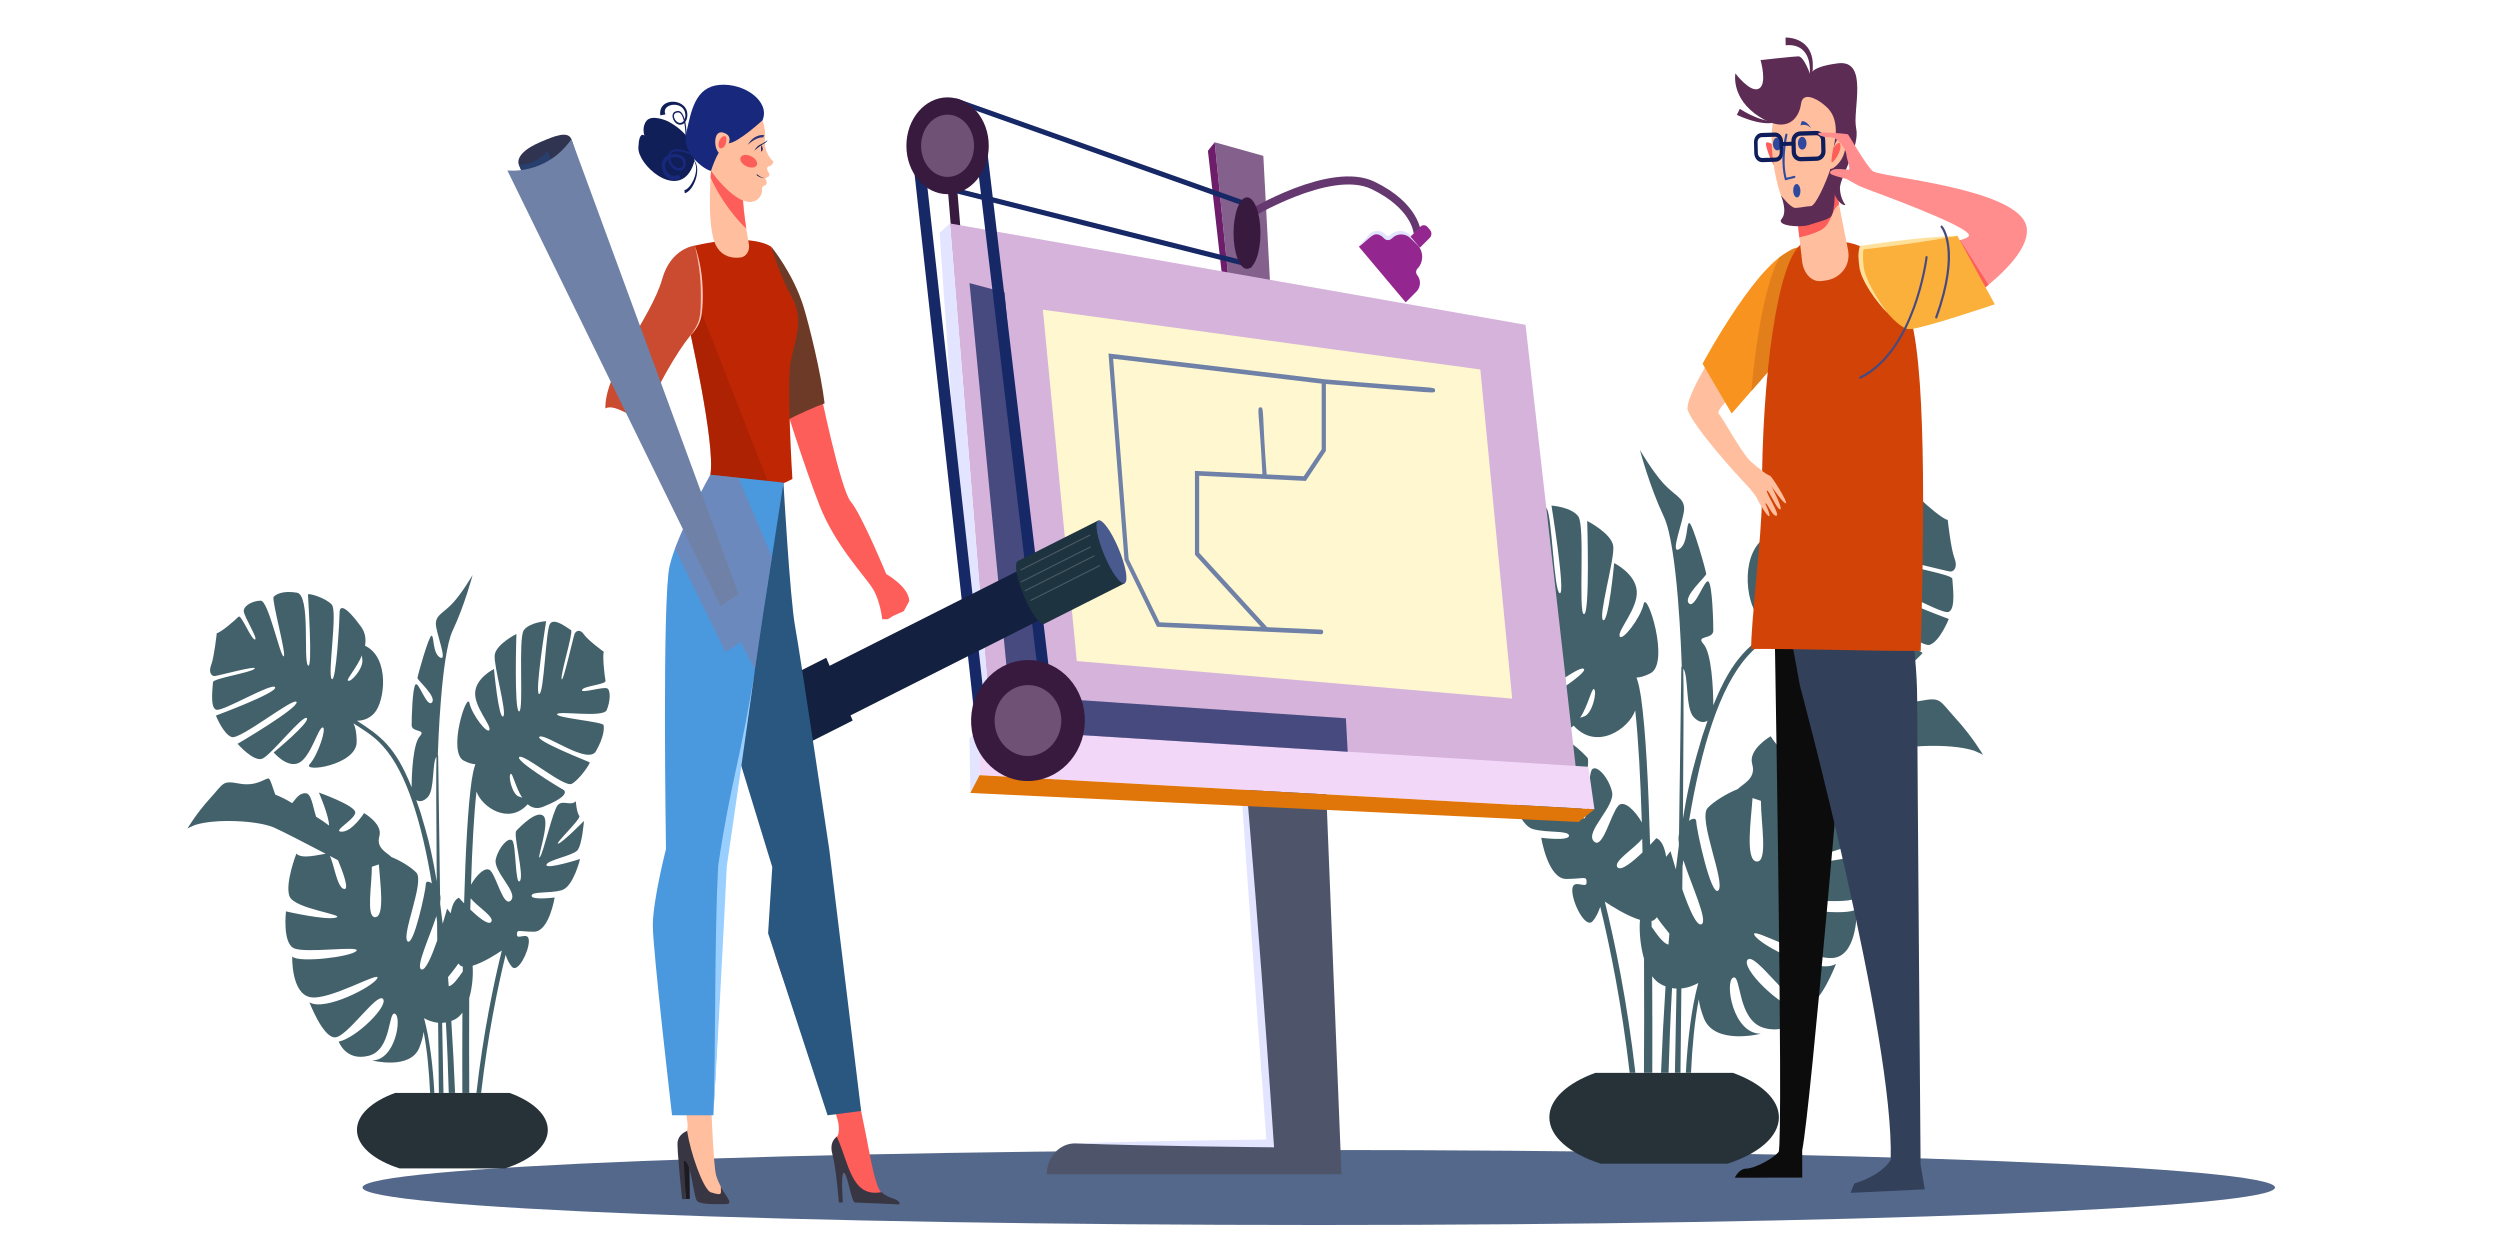 <svg width="400" height="200" viewBox="0 0 400 200" fill="none" xmlns="http://www.w3.org/2000/svg">
<path d="M364 190C364 193.312 295.498 196 211 196C126.502 196 58 193.312 58 190C58 186.688 126.502 184 211 184C295.498 184 364 186.688 364 190Z" fill="#54688B"/>
<path d="M315.896 120.118C316.76 120.481 317.274 120.767 317.274 120.767C317.274 120.767 315.604 117.895 312.926 114.965C310.248 112.035 310.614 111.511 307.343 112.126C304.071 112.742 302.379 111.138 301.698 111.138C301.358 111.138 300.935 112.737 300.39 114.245C299.26 114.693 298.074 115.299 297.145 115.895C296.386 115.037 295.836 113.977 294.589 113.977C293.415 113.977 293.193 116.478 292.53 118.501C291.767 118.949 290.872 119.56 290.039 120.199C290.026 118.353 291.989 113.853 291.989 113.853C291.989 113.853 284.993 116.32 284.993 117.68C284.993 119.04 289.621 121.382 287.588 121.382C285.555 121.382 283.3 117.804 283.3 117.804C283.3 117.804 279.658 119.903 280.352 122.251C281.045 124.598 278.795 125.443 278.053 126.249C278.053 126.249 278.053 126.254 278.049 126.254C276.335 126.922 274.154 128.258 273.216 129.284C271.637 131.011 276.112 141.178 274.948 142.452C273.783 143.726 271.41 132.576 271.41 131.507C271.41 130.891 270.904 130.839 270.25 131.33C272.147 119.86 275.083 109.95 279.658 104.926C281.455 102.879 283.636 101.648 285.276 100.575C285.298 100.561 285.32 100.546 285.342 100.532C285.006 101.128 284.709 102.188 284.709 104.096C284.709 108.6 295.313 110.094 293.738 108.371C292.164 106.649 290.41 101.319 291.256 101.319C292.103 101.319 293.511 106.935 295.771 108.109C298.026 109.282 300.682 106.133 300.682 106.133C300.682 106.133 293.599 100.298 294.305 99.53C295.012 98.757 301.136 106.568 302.828 107.307C304.521 108.047 307.626 104.468 307.626 104.468C307.626 104.468 295.945 97.617 296.272 96.443C296.6 95.269 307.116 103.729 308.756 103.171C310.392 102.617 311.805 99.034 311.805 99.034C311.805 99.034 299.954 94.649 300.407 93.604C300.861 92.555 310.339 98.232 311.696 97.927C313.052 97.617 312.372 93.361 312.372 92.617C312.372 91.877 305.066 90.794 304.359 90.026C303.653 89.253 311.526 91.448 312.088 91.448C312.651 91.448 313.275 90.708 312.708 89.286C312.145 87.864 311.635 83.174 311.635 83.174C310.959 83.174 307.966 80.584 307.46 80.025C306.95 79.472 305.035 84.41 304.298 84.41C303.565 84.41 306.444 79.968 306.444 78.918C306.444 77.869 304.638 76.943 303.173 76.943C301.707 76.943 299.448 87.659 298.772 87.659C298.096 87.659 301.14 76.695 300.691 76.199C300.237 75.707 298.942 74.963 296.233 75.397C293.524 75.831 295.047 88.361 294.087 89.41C293.128 90.46 294.087 76.137 294.087 75.769C294.087 75.397 290.702 76.385 289.516 77.683C288.33 78.98 290.362 91.075 289.516 92.001C288.67 92.927 287.994 80.459 287.994 79.162C287.994 77.864 286.921 77.74 283.872 81.939C283.03 83.098 282.882 84.367 283.095 85.608C278.298 87.926 279.253 96.329 281.333 98.604C282.389 99.759 283.662 100.045 284.661 100.045C280.068 103.008 277.255 105.027 274.128 112.861C274.123 110.208 273.857 104.459 272.549 103.027C271.231 101.586 274.128 102.369 274.128 100.885C274.128 99.406 273.975 93.724 273.373 93.065C272.771 92.407 271.192 97.593 270.211 96.524C269.234 95.455 272.994 92.244 272.994 91.834C272.994 91.424 270.813 83.685 270.285 83.685C269.757 83.685 270.137 87.058 268.632 87.883C267.127 88.704 269.461 83.107 269.461 81.38C269.461 79.653 267.916 79.281 266.15 77.349C264.383 75.416 262.39 72 262.39 72C262.39 72 263.895 77.764 266.228 82.697C268.427 87.354 269.02 104.659 269.081 106.625C269.042 106.677 269.011 106.739 269.011 106.811C268.88 116.955 268.758 125.791 268.641 133.497C268.536 133.831 268.536 134.298 268.619 134.866C268.614 135.023 268.614 135.181 268.61 135.343C268.444 136.564 268.283 137.824 268.135 139.107C267.624 137.438 267.288 136.197 267.288 136.197C267.288 136.197 266.996 136.536 266.586 137.094C266.355 135.605 265.858 134.451 265.025 134.098C265.025 134.098 264.615 134.551 264.017 135.176C263.751 125.443 263.302 116.735 262.56 111.544C262.386 110.523 262.237 109.511 261.845 108.405C262.39 108.395 263.11 108.218 264.069 107.727C267.245 106.1 263.489 94.344 262.988 96.629C262.486 98.915 259.529 102.698 259.145 101.801C258.761 100.904 262.08 97.383 261.884 94.573C261.688 91.763 258.268 90.093 258.268 90.093C258.268 90.093 257.37 99.692 256.506 99.225C255.642 98.757 258.369 89.458 258.124 87.402C257.88 85.345 253.95 83.351 253.95 83.351C253.95 83.351 254.417 98.185 253.444 98.261C252.467 98.337 253.662 84.157 252.528 82.626C251.394 81.094 248.236 80.894 248.236 80.894C248.236 80.894 250.517 95.016 249.575 94.916C248.633 94.816 248.336 82.735 247.503 81.414C246.67 80.092 243.979 82.344 243.456 82.611C242.932 82.878 245.484 90.999 245.261 92.025C245.039 93.051 243.015 83.928 242.758 83.332C242.5 82.735 241.698 82.344 240.956 83.456C240.21 84.567 237.135 86.796 237.135 86.796C237.441 87.511 236.97 91.615 236.808 92.349C236.647 93.089 240.996 93.337 241.327 94.11C241.658 94.888 237.223 93.447 236.485 93.824C235.744 94.201 235.914 96.448 236.577 97.999C237.24 99.549 245.815 98.07 246.121 98.786C246.426 99.501 237.323 100.236 237.179 100.89C237.035 101.548 237.1 103.185 238.636 105.895C240.167 108.605 248.306 102.469 249.479 103.104C250.652 103.738 240.132 107.894 239.87 108.028C239.608 108.161 241.837 111.387 243.29 112.174C244.738 112.961 252.341 106.444 253.379 107.002C254.417 107.565 245.937 112.78 245.026 113.247C244.114 113.715 244.511 114.893 248.851 116.606C250.046 117.079 251.01 116.778 251.787 116.105C255.437 120.175 260.628 116.621 261.635 113.658C262.137 118.171 262.473 124.498 262.691 131.602C261.762 129.861 259.86 127.895 258.94 128.902C257.697 130.262 256.401 136.125 254.988 134.58C253.579 133.038 258.486 129.026 257.924 126.678C257.361 124.331 255.45 122.313 254.735 123.1C254.015 123.887 254.203 131.865 253.3 130.877C252.397 129.889 254.639 121.941 253.976 121.215C253.313 120.49 249.95 117.05 248.707 118.405C247.464 119.765 250.173 127.089 249.457 126.306C248.742 125.524 246.975 117.336 245.998 116.268C245.021 115.199 243.473 116.54 242.535 115.518C242.535 115.518 242.348 117.794 241.859 118.329C241.371 118.863 246.6 123.677 245.92 123.677C245.244 123.677 240.956 119.316 240.956 119.316C240.956 119.316 241.296 123.968 242.234 124.994C243.176 126.025 248.179 126.888 248.179 127.795C248.179 128.701 241.711 126.64 241.711 126.64C241.711 126.64 242.989 131.989 245.248 132.647C247.503 133.306 251.041 132.809 251.041 133.716C251.041 134.623 246.6 134.045 246.6 134.045C246.6 134.045 247.656 140.63 250.587 140.63C253.523 140.63 253.854 140.052 253.854 141.207C253.854 142.361 251.564 140.381 251.564 142.443C251.564 144.504 253.693 148.626 254.801 147.414C255.394 146.765 255.795 145.821 256.039 145.081C257.583 151.398 259.472 160.592 260.75 171.652H261.662C260.34 160.149 258.351 150.649 256.772 144.256C257.762 144.924 260.327 146.57 262.399 147.18C262.268 148.473 262.364 151.079 263.044 153.407C263.079 159.901 263.066 166.199 263.031 171.652H264.366C264.383 166.991 264.383 161.709 264.348 156.203C264.75 156.752 265.221 157.205 265.788 157.501C266.023 157.625 266.255 157.725 266.486 157.811C266.176 162.572 265.936 167.267 265.762 171.652H266.974C267.092 167.41 267.262 162.83 267.528 158.092C267.772 158.135 268.012 158.164 268.244 158.173C268.143 163.703 268.056 168.117 267.986 171.652H268.876C268.92 167.668 268.972 163.054 269.02 158.15C270.202 158.04 271.166 157.596 271.724 157.272C270.603 161.394 270.01 166.561 269.735 171.647H270.56C270.752 167.482 271.135 163.326 271.807 159.877C271.903 160.697 272.143 161.704 272.627 162.93C274.359 167.291 281.73 165.397 281.73 165.397C277.216 165.397 275.938 157.086 277.29 156.427C278.646 155.769 277.892 163.341 282.332 164.495C286.772 165.65 288.125 161.78 288.125 161.78C284.666 161.041 278.459 154.829 279.623 153.55C280.792 152.271 286.546 160.96 288.875 160.96C291.208 160.96 293.764 154.213 293.764 154.213C290.903 156.022 281.573 151.25 280.705 149.604C279.837 147.958 289.926 153.965 293.612 153.226C297.297 152.486 297.075 145.406 297.075 145.406C295.91 146.679 285.787 145.487 284.736 144.337C283.68 143.182 294.741 144.914 296.848 143.759C298.955 142.605 298.279 136.712 298.279 136.712C298.279 136.712 290.606 138.492 288.648 137.915C286.69 137.337 296.7 136.269 297.603 133.802C298.506 131.335 296.277 125.605 296.277 125.605C295.243 126.736 291.989 125.8 290.637 125.633C294.323 123.701 298.623 121.478 300.473 120.633C303.565 119.23 311.94 118.82 315.896 120.118ZM253.405 114.645C253.178 114.698 252.99 114.784 252.82 114.87C254.107 112.856 254.678 110.06 255.023 110.246C255.607 110.566 254.748 114.321 253.405 114.645ZM262.804 136.383C261.26 137.862 259.385 139.408 258.813 138.788C257.98 137.876 261.465 135.806 262.752 134.207C262.77 134.928 262.787 135.653 262.804 136.383ZM267.101 149.385C267.053 149.967 267.005 150.544 266.957 151.126C266.159 151.012 265.134 149.557 264.261 148.292C264.257 147.977 264.253 147.662 264.248 147.352C264.318 147.333 264.392 147.328 264.453 147.304C264.68 147.219 264.894 147.023 265.094 146.751C265.81 147.815 266.582 148.693 267.101 149.385ZM283.588 88.232C283.636 87.941 283.645 87.683 283.645 87.44C284.692 89.94 286.633 92.001 286.354 92.306C285.874 92.831 283.305 89.964 283.588 88.232ZM269.269 130.977C269.365 118.982 269.408 109.158 269.321 106.988C270.189 108.018 269.644 113.271 270.97 114.717C271.737 115.557 272.588 115.724 273.212 115.304C272.928 116.096 272.645 116.936 272.352 117.833C272.117 118.634 270.852 122.809 270.368 125.223C269.971 126.965 269.604 128.907 269.269 130.977ZM272.243 147.882C271.454 148.254 270.211 145.32 269.168 142.299C269.181 141.092 269.19 139.885 269.203 138.692C269.247 138.339 269.295 137.986 269.338 137.633C270.712 141.827 273.325 147.376 272.243 147.882ZM281.124 137.843C279.165 137.843 280.195 130.934 280.404 127.685C280.845 127.843 281.303 127.991 281.748 128.134C281.739 131.626 282.895 137.843 281.124 137.843ZM289.839 126.058C289.058 127.499 288.474 132.065 287.143 132.413C285.948 132.724 287.462 128.816 288.273 126.884C288.766 126.621 289.289 126.344 289.839 126.058Z" fill="#43616A"/>
<path d="M276.409 186.185H256.109C251.159 184.592 247.896 181.867 247.896 178.776C247.896 175.865 250.784 173.284 255.241 171.662H277.281C281.743 173.284 284.627 175.865 284.627 178.776C284.622 181.867 281.36 184.592 276.409 186.185Z" fill="#263238"/>
<path d="M211.389 106.603L197.361 104.341L203.237 182.942H172.002C169.507 182.942 167.483 185.156 167.483 187.885H214.638L211.389 106.603Z" fill="#4E556B"/>
<path d="M197.362 104.341C198.147 122.262 200.485 153.265 202.618 182.327C201.972 182.341 184.01 182.499 171.998 182.942C184.359 183.4 203.11 183.558 203.848 183.572C203.848 183.529 200.607 134.958 197.362 104.341Z" fill="#E3E4FF"/>
<path d="M152.978 28.154L151.484 28.302L152.511 40.7L154.005 40.552L152.978 28.154Z" fill="#381A3F"/>
<path d="M194.347 22.762L197.296 51.972L203.638 53.341L202.133 24.938L194.347 22.762Z" fill="#84608D"/>
<path d="M193.266 24.136L194.348 22.762L197.296 51.972H196.415L193.266 24.136Z" fill="#6E1D6B"/>
<path d="M152.003 35.754L244.085 51.972L252.686 127.768L159.087 122.896L152.003 35.754Z" fill="#D5B3DB"/>
<path d="M150.333 37.257L152.003 35.754L159.087 122.896L156.33 123.326L150.333 37.257Z" fill="#E3E4FF"/>
<path d="M254.143 122.682L156.727 116.603V124.027L255.111 129.485L254.143 122.682Z" fill="#F3D7F9"/>
<path d="M155.122 118.144L156.727 116.603V124.027L155.248 126.875L155.122 118.144Z" fill="#E3E4FF"/>
<path d="M255.112 129.485L252.577 131.513L155.249 126.875L156.727 124.027L255.112 129.485Z" fill="#E0750A"/>
<path d="M226.176 37.286C226.176 37.252 225.831 33.335 219.445 30.253C212.933 27.114 199.939 35.015 199.809 35.091L199.229 33.965C199.782 33.626 212.868 25.668 219.916 29.07C227.026 32.5 227.34 37.019 227.349 37.21L226.176 37.286Z" fill="#653870"/>
<path d="M226.79 42.988C227.75 42.024 227.811 40.387 226.93 39.338L225.857 38.059C224.976 37.009 223.48 36.942 222.52 37.906C222.25 38.178 221.831 38.159 221.583 37.863L221.556 37.835C220.92 37.081 219.847 37.033 219.157 37.725L217.421 39.471L224.911 48.379L226.647 46.633C227.336 45.936 227.379 44.763 226.747 44.009C226.507 43.718 226.524 43.26 226.79 42.988Z" fill="#93278F"/>
<path d="M226.93 39.338C225.752 38.274 225.552 37.797 224.732 37.577C224.021 37.391 223.336 37.61 222.926 37.954C222.795 38.04 222.359 38.651 221.696 38.331C221.369 38.173 221.303 37.878 220.841 37.653C219.716 37.095 219.297 38.049 217.426 39.471C217.967 38.751 218.769 37.849 218.87 37.734C219.524 36.947 220.305 36.78 221.055 37.086C221.535 37.281 221.779 37.639 221.844 37.687C221.971 37.801 222.176 37.797 222.307 37.687C223.641 36.484 225.238 36.828 226.075 38.078C226.363 38.498 226.66 38.908 226.93 39.338Z" fill="#E3E4FF"/>
<path d="M227.183 39.633L225.687 37.854L227.262 36.27C227.593 35.936 228.103 35.959 228.409 36.322L228.81 36.799C229.115 37.162 229.094 37.72 228.762 38.054L227.183 39.633Z" fill="#93278F"/>
<path d="M215.633 120.282L166.484 117.214L166.803 111.612L215.341 114.933L215.633 120.282Z" fill="#464A7F"/>
<path d="M166.859 116.188L162.013 116.698L155.122 45.297L160.735 46.795L166.859 116.188Z" fill="#464A7F"/>
<path d="M153.035 15.739L152.803 16.52L199.718 33.205L199.95 32.424L153.035 15.739Z" fill="#172866"/>
<path d="M151.384 29.686L151.216 30.485L200.208 42.831L200.376 42.032L151.384 29.686Z" fill="#172866"/>
<path d="M147.575 22.635L145.778 22.873L155.807 113.405L157.604 113.167L147.575 22.635Z" fill="#172866"/>
<path d="M157.613 21.253L155.818 21.509L166.568 111.761L168.363 111.505L157.613 21.253Z" fill="#172866"/>
<path d="M173.559 114.618C173.886 119.952 170.087 124.576 165.071 124.943C160.055 125.315 155.72 121.288 155.392 115.959C155.065 110.625 158.864 106.001 163.885 105.634C168.897 105.262 173.232 109.284 173.559 114.618Z" fill="#381A3F"/>
<path d="M169.799 114.895C169.991 118.02 167.762 120.73 164.822 120.95C161.883 121.169 159.34 118.807 159.148 115.682C158.956 112.557 161.185 109.847 164.125 109.627C167.069 109.408 169.607 111.77 169.799 114.895Z" fill="#6E5175"/>
<path d="M201.675 37.295C201.675 40.454 200.711 43.016 199.52 43.016C198.33 43.016 197.366 40.454 197.366 37.295C197.366 34.137 198.33 31.575 199.52 31.575C200.711 31.575 201.675 34.137 201.675 37.295Z" fill="#381A3F"/>
<path d="M158.201 23.325C158.201 27.605 155.253 31.069 151.615 31.069C147.977 31.069 145.024 27.6 145.024 23.325C145.024 19.046 147.973 15.577 151.615 15.577C155.253 15.582 158.201 19.05 158.201 23.325Z" fill="#381A3F"/>
<path d="M155.846 23.325C155.846 26.073 153.948 28.306 151.611 28.306C149.273 28.306 147.375 26.078 147.375 23.325C147.375 20.577 149.273 18.344 151.611 18.344C153.953 18.344 155.846 20.577 155.846 23.325Z" fill="#6E5175"/>
<path d="M166.859 49.553L172.285 105.768L241.948 111.784L236.853 59.119L166.859 49.553Z" fill="#FFF7CF"/>
<path d="M282.934 58.527C282.934 58.527 274.071 65.268 275 66.204C275.606 66.814 278.638 72.43 280.034 73.752C280.178 73.89 283.366 76.715 283.597 76.7C283.824 76.691 286.192 80.503 285.734 80.527C285.276 80.551 283.645 77.869 283.645 77.869C283.645 77.869 285.355 81.467 284.818 81.49C284.286 81.514 283.257 78.203 283.021 78.485C282.786 78.766 284.936 82.488 284.212 82.521C283.488 82.555 282.816 80.121 282.546 80.45C282.271 80.775 282.153 81.09 281.896 80.832C281.778 80.713 281.73 80.813 281.368 80.112C280.941 79.281 279.846 77.965 279.157 77.273C278.228 76.342 271.127 68.546 270.058 65.674C268.99 62.802 283.017 42.476 286.746 40.21C290.476 37.934 283.362 58.073 282.934 58.527Z" fill="#FFBE9D"/>
<path d="M285.041 57.019L277.068 66.161L272.409 58.193C272.409 58.193 282.049 40.272 287.287 40.024C288.129 39.981 285.041 57.019 285.041 57.019Z" fill="#F7931E"/>
<path d="M280.221 62.544C281.067 53.063 282.625 45.086 284.692 41.197C285.625 40.491 286.895 39.633 287.675 39.594C288.513 39.556 285.037 57.019 285.037 57.019L280.221 62.544Z" fill="#E27F1B"/>
<path d="M295.217 112.399C295.217 112.399 289.743 177.14 288.351 184.048L288.36 188.414L277.569 188.428C277.569 188.428 278.219 186.973 279.436 186.973C280.653 186.973 283.732 185.394 284.574 184.301C285.416 183.209 283.828 93.748 283.828 93.748L297.227 93.734L295.217 112.399Z" fill="#0C0C0D"/>
<path d="M286.088 99.306L287.985 109.693C287.985 109.693 303.12 165.941 302.51 185.604C302.51 185.604 301.253 187.937 296.8 189.321C296.56 189.397 296.115 190.857 296.115 190.857L307.962 190.294L307.295 186.339C307.295 186.339 306.762 119.441 306.745 111.65C306.727 103.858 304.826 93.719 304.826 93.719L285.32 93.743L286.088 99.306Z" fill="#33405A"/>
<path d="M281.909 79.525C281.865 60.368 284.421 41.336 288.395 38.912C290.755 38.802 291.344 38.75 293.725 38.664C297.276 38.535 302.75 40.415 305.724 50.978C308.433 60.588 307.692 89.826 307.316 104.144C297.28 104.154 289.939 103.815 280.204 103.825C280.047 100.475 281.927 85.546 281.909 79.525Z" fill="#D24307"/>
<path d="M283.614 20.982C283.614 20.982 284.338 20.438 284.84 20.423L284.557 19.942C284.557 19.937 283.601 20.419 283.614 20.982Z" fill="#2F499F"/>
<path d="M287.266 32.557L288.343 41.837C288.565 43.745 289.856 45.105 291.309 44.976C291.675 44.943 292.059 44.89 292.447 44.814C294.38 44.432 296.151 42.576 295.693 40.048C295.104 36.803 293.813 31.421 293.76 28.563C293.669 23.887 287.205 30.171 287.266 32.557Z" fill="#FFBE9D"/>
<path d="M293.752 28.568C293.664 23.887 287.205 30.171 287.266 32.557L287.894 37.982C288.557 37.839 289.979 37.49 291.261 36.86C293.01 36.002 293.062 33.568 294.087 32.848C294.14 32.81 294.192 32.767 294.249 32.709C293.978 31.135 293.773 29.665 293.752 28.568Z" fill="#FD5E5A"/>
<path d="M278.363 17.413C280.317 18.672 284.121 20.462 285.468 18.491C284.282 20.734 280.09 19.412 277.896 18.381L278.363 17.413Z" fill="#5C2C55"/>
<path d="M284.265 23.553C284.265 23.553 282.197 21.917 282.59 23.382C282.978 24.846 284.094 27.986 285.106 26.717C286.118 25.448 284.265 23.553 284.265 23.553Z" fill="#FD5E5A"/>
<path d="M288.652 14.889C288.342 15.242 284.835 15.08 283.789 19.044C282.746 23.014 284.29 31.97 286.58 34.317C288.87 36.665 291.378 35.066 293.245 30.934C295.112 26.803 298.815 21.454 295.897 17.666C294.353 15.657 288.652 14.889 288.652 14.889Z" fill="#FFBE9D"/>
<path d="M284.958 31.268C284.958 31.268 286.061 33.864 285.071 35.009C284.081 36.154 288.059 36.441 289.381 36.011C290.702 35.582 292.416 35.162 292.918 34.685C293.987 33.664 293.564 24.894 292.866 27.041C292.168 29.188 290.484 32.962 289.734 32.981C288.988 33.005 288.033 33.244 287.269 33.268C286.506 33.296 284.958 31.268 284.958 31.268Z" fill="#5C2C55"/>
<path d="M288.155 16.654C287.889 18.734 286.07 21.631 281.473 18.668C276.876 15.705 277.665 11.745 277.665 11.745C277.665 11.745 280.038 14.917 281.421 14.183C282.803 13.448 281.687 9.617 281.687 9.617C281.687 9.617 286.768 9.044 287.723 9.015C288.679 8.987 289.734 12.198 289.734 12.198C289.734 12.198 289.045 10.771 294.061 10.132C299.077 9.493 296.342 17.756 296.988 20.567C297.633 23.377 294.345 28.487 294.388 30.142C294.432 31.798 295.287 32.81 295.287 32.81C295.287 32.81 294.214 33.12 293.184 30.252C292.155 27.385 293.791 23.057 293.734 20.848C293.664 18.167 292.482 17.241 291.431 16.444C290.633 15.848 288.417 14.574 288.155 16.654Z" fill="#5C2C55"/>
<path d="M293.328 23.716C293.328 23.716 292.146 27.327 293.04 27.017C293.934 26.712 295.666 24.818 295.208 22.284C294.75 19.756 293.328 23.716 293.328 23.716Z" fill="#FFBE9D"/>
<path d="M293.328 23.716C293.328 23.716 294.087 22.556 294.357 22.943C294.994 23.854 293.053 26.569 293.036 25.863C293.018 25.157 293.328 23.716 293.328 23.716Z" fill="#FD5E5A"/>
<path d="M289.04 22.895C289.053 23.458 288.761 23.921 288.382 23.935C288.002 23.945 287.684 23.501 287.671 22.938C287.658 22.375 287.95 21.912 288.329 21.898C288.709 21.883 289.027 22.332 289.04 22.895Z" fill="#2F499F"/>
<path d="M285.041 23.019C285.054 23.582 284.762 24.045 284.382 24.059C284.003 24.069 283.684 23.625 283.671 23.062C283.658 22.499 283.95 22.036 284.33 22.022C284.705 22.008 285.028 22.456 285.041 23.019Z" fill="#2F499F"/>
<path d="M288.264 19.407L288.072 20.066C288.072 20.066 289.08 19.665 289.795 20.552C289.795 20.552 289.097 19.231 288.264 19.407Z" fill="#2F499F"/>
<path d="M283.998 21.206L281.852 21.273C281.163 21.292 280.618 21.969 280.64 22.776L280.683 24.522C280.705 25.333 281.281 25.972 281.974 25.949L284.12 25.882C284.809 25.863 285.355 25.185 285.333 24.379L285.289 22.633C285.267 21.821 284.687 21.182 283.998 21.206ZM284.753 24.398C284.766 24.832 284.469 25.195 284.098 25.209L281.952 25.276C281.582 25.285 281.268 24.942 281.259 24.508L281.215 22.761C281.202 22.327 281.499 21.965 281.87 21.95L284.016 21.884C284.386 21.874 284.7 22.217 284.709 22.652L284.753 24.398Z" fill="#0F1D5B"/>
<path d="M290.541 20.944L288.042 21.02C287.235 21.044 286.602 21.736 286.624 22.566L286.672 24.355C286.694 25.185 287.361 25.834 288.168 25.81L290.667 25.734C291.474 25.71 292.107 25.018 292.085 24.188L292.037 22.399C292.015 21.573 291.348 20.92 290.541 20.944ZM291.413 24.212C291.426 24.66 291.082 25.032 290.65 25.047L288.151 25.123C287.719 25.137 287.357 24.784 287.344 24.341L287.296 22.551C287.283 22.108 287.627 21.731 288.059 21.716L290.558 21.64C290.99 21.626 291.352 21.979 291.365 22.423L291.413 24.212Z" fill="#0F1D5B"/>
<path d="M285.612 28.859C285.612 28.821 284.618 26.006 285.66 21.506C285.713 21.282 286.04 21.363 285.987 21.588C285.979 21.626 285.084 25.572 285.843 28.444C286.825 28.253 287.187 27.971 287.257 28.263C287.326 28.563 286.886 28.477 285.612 28.859Z" fill="#2F499F"/>
<path d="M286.771 22.678L285.036 22.732L285.052 23.366L286.787 23.313L286.771 22.678Z" fill="#0F1D5B"/>
<path d="M285.682 6C287.191 6.014 288.744 6.644 289.485 8.009C290.148 9.225 290.052 10.332 290.035 11.186L289.891 12.226L289.56 12.179C289.56 11.902 289.642 11.024 289.503 10.189C289.145 7.975 287.666 7.04 285.712 7.245L285.682 6Z" fill="#5C2C55"/>
<path d="M286.912 30.543C286.934 31.135 287.213 31.602 287.531 31.588C287.85 31.574 288.089 31.082 288.063 30.486C288.041 29.894 287.762 29.427 287.444 29.441C287.13 29.46 286.89 29.952 286.912 30.543Z" fill="#2F499F"/>
<path d="M299.024 40.138C299.024 40.138 315.102 39.132 315.045 37.643C314.984 36.154 299.792 30.677 298.737 30.267C297.463 29.77 297.463 29.77 295.413 28.62C295.413 28.62 293.851 28.263 293.123 27.943C292.395 27.623 293.049 27.084 293.843 27.046C294.636 27.008 295.435 27.165 295.792 27.151C296.15 27.132 295.443 25.362 295.413 24.66C295.387 23.954 294.03 21.902 292.883 21.955C291.732 22.008 290.685 21.588 290.951 21.301C291.217 21.015 295.566 21.397 295.688 21.506C295.81 21.616 298.501 26.354 299.613 27.361C300.726 28.367 322.936 30.085 324.24 36.25C325.544 42.414 308.843 52.749 305.545 52.381C302.248 52.014 295.757 40.506 299.024 40.138Z" fill="#FF8D8D"/>
<path d="M316.319 46.99L312.136 38.75C312.695 38.645 313.192 38.535 313.615 38.425L318.164 45.558C317.567 46.045 316.947 46.527 316.319 46.99Z" fill="#FD5E5A"/>
<path d="M313.174 37.724L319.171 48.684C319.171 48.684 307.752 52.562 305.541 52.667C303.329 52.773 298.213 45.687 297.855 42.796C297.498 39.904 297.903 39.513 297.903 39.513L313.174 37.724Z" fill="#FBB03B"/>
<path d="M297.345 40.987C297.363 41.508 297.415 42.013 297.476 42.519C297.677 44.871 300.342 48.45 301.991 50.081C300.691 48.302 298.301 44.709 298.161 42.428C298.1 41.779 298.013 40.534 298.161 39.904C304.311 39.236 309.894 38.373 313.174 37.719C306.152 37.977 297.664 39.356 297.581 39.365C297.498 39.48 297.328 40.548 297.345 40.987Z" fill="#FFE09A"/>
<path d="M283.2 76.113C283.427 76.104 286.192 80.503 285.734 80.527C285.276 80.551 283.405 77.745 283.405 77.745C283.405 77.745 285.35 81.462 284.818 81.491C284.286 81.514 282.943 78.218 282.707 78.499C282.472 78.781 284.936 82.488 284.212 82.521C283.488 82.555 282.72 80.24 282.445 80.57C282.171 80.894 282.153 81.09 281.896 80.832C281.761 80.698 281.329 79.549 280.897 78.728L281.207 74.758C282.184 75.612 283.056 76.118 283.2 76.113Z" fill="#FFBE9D"/>
<path d="M282.04 79.749C282.04 79.749 283.348 82.259 283.086 82.574C282.825 82.888 280.967 79.677 281.106 79.51C281.25 79.344 282.04 79.749 282.04 79.749Z" fill="#FFBE9D"/>
<path d="M297.634 60.608C297.569 60.608 297.504 60.565 297.477 60.498C297.438 60.403 297.477 60.293 297.565 60.25C306.249 56.004 308.063 41.275 308.081 41.127C308.094 41.022 308.177 40.95 308.273 40.965C308.369 40.979 308.434 41.074 308.421 41.175C308.404 41.322 306.563 56.261 297.704 60.593C297.678 60.603 297.656 60.608 297.634 60.608Z" fill="#464A7F"/>
<path d="M309.799 50.97C309.778 50.97 309.756 50.965 309.734 50.956C309.647 50.917 309.603 50.808 309.638 50.712C313.52 39.991 310.567 36.446 310.537 36.408C310.471 36.332 310.475 36.212 310.541 36.141C310.611 36.069 310.72 36.074 310.785 36.146C310.916 36.294 313.921 39.905 309.961 50.851C309.935 50.927 309.869 50.97 309.799 50.97Z" fill="#464A7F"/>
<path d="M211.834 60.675L177.358 56.562L179.919 89.603L185.118 100.285C198.801 100.906 211.463 101.478 211.38 101.478C211.817 101.478 211.834 100.758 211.393 100.739L202.74 100.347C202.687 100.271 202.892 100.51 191.866 88.443V76.114L208.929 76.949L212.144 72.13V61.438C230.428 62.898 229.565 63.055 229.604 62.464C229.648 61.753 229.552 62.259 211.834 60.675ZM211.468 71.892L208.598 76.195L202.665 75.904C201.885 65.804 202.308 65.126 201.654 65.174C201.004 65.222 201.497 65.78 201.985 75.871L191.19 75.346V88.753L201.749 100.304L185.532 99.57L180.586 89.469L178.104 57.397L211.468 61.381V71.892Z" fill="#6F81A6"/>
<path d="M131.093 61.829C131.093 61.829 134.451 78.338 136.135 80.284C137.823 82.231 141.801 91.85 141.801 91.85C141.801 91.85 145.478 93.921 145.478 96.187L144.601 97.79L142.909 98.544L142.063 99.069H141.151C141.151 99.069 140.889 96.335 139.721 94.317C138.547 92.298 133.671 87.413 131.097 80.795C128.519 74.177 125.357 63.971 125.357 63.971L131.093 61.829Z" fill="#FD5E5A"/>
<path d="M170.363 87.555L121.345 112.269L124.69 120.207L173.708 95.494L170.363 87.555Z" fill="#142040"/>
<path d="M132.198 105.242L118.044 112.378L122.276 122.422L136.43 115.286L132.198 105.242Z" fill="#142040"/>
<path d="M121.27 116.818C122.439 119.59 122.884 122.095 122.265 122.405C121.645 122.72 120.193 120.725 119.024 117.949C117.855 115.176 117.41 112.672 118.029 112.361C118.649 112.051 120.101 114.046 121.27 116.818Z" fill="#142040"/>
<path d="M162.838 89.774C162.218 90.089 162.663 92.589 163.832 95.362C165.001 98.134 166.449 100.128 167.073 99.818L179.958 93.319L175.727 83.276L162.838 89.774Z" fill="#1E3340"/>
<path d="M178.959 87.732C180.128 90.504 180.573 93.009 179.949 93.319C179.33 93.634 177.877 91.64 176.708 88.863C175.539 86.091 175.094 83.586 175.714 83.276C176.342 82.966 177.79 84.96 178.959 87.732Z" fill="#495B8E"/>
<path d="M174.409 85.704L163.379 91.268C163.339 91.287 163.291 91.268 163.269 91.225C163.252 91.182 163.269 91.129 163.309 91.106L174.34 85.542C174.379 85.523 174.431 85.542 174.449 85.585C174.471 85.633 174.453 85.685 174.409 85.704Z" fill="#495A63"/>
<path d="M174.488 87.599L163.457 93.162C163.418 93.181 163.37 93.162 163.348 93.119C163.331 93.076 163.348 93.019 163.388 93L174.419 87.436C174.458 87.417 174.51 87.436 174.528 87.479C174.549 87.522 174.532 87.575 174.488 87.599Z" fill="#495A63"/>
<path d="M175.09 89.025L164.059 94.588C164.02 94.608 163.972 94.588 163.95 94.546C163.932 94.503 163.95 94.445 163.989 94.426L175.02 88.863C175.059 88.844 175.107 88.863 175.129 88.906C175.151 88.954 175.133 89.006 175.09 89.025Z" fill="#495A63"/>
<path d="M175.984 90.576L164.953 96.139C164.914 96.158 164.862 96.139 164.844 96.096C164.827 96.053 164.844 96.001 164.883 95.977L175.914 90.414C175.954 90.395 176.006 90.414 176.023 90.457C176.041 90.5 176.023 90.552 175.984 90.576Z" fill="#495A63"/>
<path d="M118.605 122.438C118.605 122.438 124.894 135.659 124.48 139.567C124.061 143.475 122.718 146.624 123.848 151.968C124.977 157.311 134.002 176.692 134.207 180.228C134.294 181.721 133.88 181.859 133.88 181.859C133.888 184.431 134.613 187.184 135.101 187.718C135.725 188.401 136.423 191.793 137.016 191.793C137.613 191.793 142.638 192.399 142.638 192.399C142.773 191.144 141.229 192.146 140.335 189.541C139.441 186.936 138.905 183.028 137.775 177.756C136.645 172.479 132.013 148.413 132.013 142.878C132.013 137.344 132.48 137.315 131.703 133.67C130.931 130.025 128.013 123.187 128.013 123.187L118.605 122.438Z" fill="#FD5E5A"/>
<path d="M125.352 77.221C125.352 77.221 126.399 95.815 127.219 100.247C128.039 104.68 132.706 136.084 132.706 136.084L137.779 177.756L132.41 178.448L122.897 149.329L123.564 138.732L114.143 107.977L118.517 76.997L122.365 76.792L125.352 77.221Z" fill="#2A5780"/>
<path d="M141.059 190.739C142.237 191.946 144.038 191.707 143.929 192.709C143.929 192.709 137.417 192.404 136.824 192.404C136.231 192.404 135.725 188.401 135.097 187.714C134.473 187.031 134.857 192.404 134.857 192.404H134.216C134.216 192.404 133.784 186.869 133.191 184.722C132.715 183.009 133.391 182.289 133.875 181.859C135.83 185.943 136.135 191.693 141.059 190.739Z" fill="#393644"/>
<path d="M128.607 49.205C126.958 43.78 123.425 39.5 123.425 39.5C123.425 39.5 123.957 49.591 124.69 53.561C125.148 56.032 124.166 63.008 125.959 67.24C127.119 66.543 130.661 64.969 131.935 64.544C131.355 59.601 129.453 51.991 128.607 49.205Z" fill="#6D3A28"/>
<path d="M110.305 185.753L110.374 191.822L109.759 191.841L108.983 184.913L110.305 185.753Z" fill="#1D1B22"/>
<path d="M115.774 132.31C115.774 132.31 114.971 141.862 113.898 144.696C112.825 147.53 113.689 185.037 114.583 188.067C114.779 188.739 115.05 189.336 115.329 189.865C116.31 191.712 116.533 192.089 115.211 192.089C113.515 192.089 112.032 191.731 111.704 190.968C111.142 189.656 110.649 185.132 109.489 185.132C109.489 185.132 108.699 183.443 108.9 182.556C109.201 181.22 110.029 181.912 110.029 180.056C110.029 178.2 104.494 149.973 105.389 145.87C106.283 141.767 106.906 141.28 106.906 136.394C106.902 131.508 115.774 132.31 115.774 132.31Z" fill="#FFBE9D"/>
<path d="M123.421 39.505C123.421 39.505 120.616 37.129 111.164 39.299C110.702 39.404 110.004 51.294 110.004 51.294C110.004 51.294 114.553 71.043 113.659 75.962C113.659 75.962 118.91 80.843 126.783 76.639C126.783 76.639 125.811 61.142 126.535 57.693C127.259 54.243 128.694 51.118 126.683 47.53C124.672 43.942 123.421 39.505 123.421 39.505Z" fill="#BF2604"/>
<path opacity="0.4" d="M123.229 78.013L110.414 45.306C110.178 48.303 110.004 51.294 110.004 51.294C110.004 51.294 114.553 71.043 113.659 75.962C113.663 75.962 117.371 79.411 123.229 78.013Z" fill="#8F1D03"/>
<path d="M113.663 75.962C113.663 75.962 108.364 85.361 107.142 90.533C105.921 95.705 106.558 135.841 106.558 135.841C106.558 135.841 104.451 144.085 104.451 148.06C104.451 152.034 107.526 178.443 107.526 178.443H114.143L116.136 138.555L122.034 98.639L125.357 77.216L113.663 75.962Z" fill="#4A98DE"/>
<path d="M114.138 178.448C114.548 167.808 114.278 150.77 114.902 138.541C116.921 124.929 118.631 121.002 120.786 107.099C120.642 108.125 118.893 120.835 117.436 130.716L116.289 138.584V138.565C115.857 147.683 114.767 168.194 114.138 178.448Z" fill="#99CFFF"/>
<path opacity="0.42" d="M118.138 76.444L113.663 75.962C113.663 75.962 109.917 82.613 107.997 87.804L116.084 104.336L118.522 102.771L120.782 107.103L122.029 98.649L123.512 89.097L118.138 76.444Z" fill="#9C7692"/>
<path d="M110.326 53.856C112.171 51.686 112.289 50.793 112.289 46.742C112.289 42.687 111.164 39.295 111.164 39.295C111.164 39.295 107.347 39.672 105.951 44.643C104.22 50.808 96.761 59.324 96.857 65.35C98.475 64.444 101.681 67.402 103.496 67.235C103.919 63.356 108.773 55.689 110.326 53.856Z" fill="#CA4B2F"/>
<path d="M110.326 53.856C112.054 51.538 112.15 50.898 112.132 46.809C112.123 44.324 111.775 41.695 111.164 39.295C111.596 40.483 111.905 41.723 112.115 42.983C112.581 45.693 112.512 49.099 112.206 50.645C112.076 51.28 111.827 51.891 111.491 52.42C111.146 52.945 110.75 53.417 110.326 53.856Z" fill="#FEC4B7"/>
<path d="M109.934 180.929C110.444 184.326 112.385 189.942 113.637 190.743C115.704 191.387 115.338 191.049 115.329 189.865C116.311 191.712 117.423 192.657 116.101 192.657C114.405 192.657 111.757 192.771 111.43 192.008C110.863 190.696 110.558 185.724 109.393 185.724L109.755 191.845L109.14 191.865C109.14 191.865 108.228 183.439 108.429 182.594C108.704 181.435 109.607 181.134 109.934 180.929Z" fill="#393644"/>
<path d="M110.989 25.544C112.376 27.014 110.976 30.573 109.563 30.921L109.506 30.415C110.527 30.272 112.176 27.109 110.941 25.601L110.989 25.544Z" fill="#111F59"/>
<path d="M109.676 21.598C109.646 20.291 109.371 17.638 108.276 18.024C107.164 18.22 108.354 20.338 109.301 19.451C109.698 19.065 109.746 18.335 109.536 17.791C108.9 16.097 105.759 16.655 106.466 18.306L105.646 18.454C105.236 15.353 110.4 15.648 109.951 18.74C109.798 19.733 109.079 20.129 108.498 19.895C107.561 19.532 107.194 17.967 108.224 17.795C109.502 17.371 109.829 20.067 109.864 21.603L109.676 21.598Z" fill="#111F59"/>
<path d="M113.868 26.059C113.868 26.059 112.847 36.398 114.644 39.438C115.656 41.146 117.27 41.351 118.487 41.198C119.403 41.089 120.005 40.096 119.822 39.075C119.342 36.432 118.535 31.365 118.945 29.089C119.508 25.935 113.868 26.059 113.868 26.059Z" fill="#FFBE9D"/>
<path d="M113.868 26.059C113.868 26.059 113.776 27.004 113.693 28.402C114.509 30.248 115.687 32.238 117.327 34.299C118.108 35.282 118.792 36.012 119.399 36.551C118.997 33.937 118.644 30.764 118.945 29.089C119.508 25.935 113.868 26.059 113.868 26.059Z" fill="#FD5E5A"/>
<path d="M111.958 19.737C112.228 18.673 113.327 17.161 114.784 16.164C117.929 14.007 121.911 16.56 122.387 20.954C122.43 21.355 122.439 21.751 122.395 22.128C122.125 24.528 123.743 25.849 123.743 25.849C123.743 25.849 123.66 26.412 123.141 26.57C122.622 26.727 122.679 27.009 122.849 27.381C123.019 27.753 123.198 27.825 123.067 28.111C122.936 28.397 122.417 28.502 122.417 28.502C122.417 28.502 122.788 29.079 122.644 29.39C122.5 29.7 122.291 29.671 122.291 29.671C122.291 29.671 121.824 29.919 121.92 30.296C122.016 30.673 121.806 31.102 121.632 31.408C121.388 31.837 119.861 33.874 115.931 29.929C111.997 25.988 111.347 22.142 111.958 19.737Z" fill="#FFBE9D"/>
<path d="M122.277 21.612C122.277 21.612 120.672 21.345 119.652 23.173C119.652 23.173 120.965 21.889 122.107 21.985L122.277 21.612Z" fill="#2B3278"/>
<path d="M121.763 23.177C121.763 23.177 122.129 23.635 122.042 23.931C121.955 24.227 121.759 24.265 121.759 24.265L121.763 23.177Z" fill="#2B3278"/>
<path d="M120.698 24.098C120.698 24.098 121.475 23.383 122.09 23.068C122.705 22.753 122.814 22.433 122.814 22.433C122.814 22.433 122.203 22.901 121.619 23.149C121.034 23.397 120.698 24.098 120.698 24.098Z" fill="#0F1D5B"/>
<path d="M121.196 27.93C121.536 28.254 121.968 28.454 122.413 28.502C121.963 28.507 121.505 28.369 121.095 28.054C121.061 28.025 121.052 27.973 121.074 27.934C121.095 27.896 121.143 27.887 121.178 27.915L121.183 27.92L121.196 27.93Z" fill="#0F1D5B"/>
<path d="M121.104 26.369C120.934 26.832 120.21 26.947 119.486 26.632C118.762 26.317 118.313 25.682 118.483 25.224C118.653 24.762 119.377 24.647 120.101 24.962C120.821 25.277 121.27 25.911 121.104 26.369Z" fill="#FD5E5A"/>
<path d="M106.667 19.322C106.667 19.322 104.329 18.301 103.478 19.289C102.623 20.276 103.103 21.698 103.103 21.698C103.103 21.698 102.244 20.84 102.139 23.612C102.034 26.384 108.084 31.756 110.566 27.171C113.044 22.59 107.042 19.432 106.667 19.322Z" fill="#111F59"/>
<path d="M110.579 24.762C109.436 24.265 107.203 23.717 107.229 25.033C107.168 27.023 109.541 27.486 109.288 26.031C109.17 24.718 106.771 24.991 106.479 26.059C106.126 27.266 107.281 28.669 108.581 27.925L108.852 28.545C106.296 29.848 104.83 25.787 106.819 24.886C107.944 24.38 109.632 24.614 109.702 25.978C109.763 26.436 109.593 26.99 109.144 27.228C108.686 27.438 108.28 27.262 107.958 27.09C106.767 26.431 106.714 24.828 107.129 24.337C107.827 23.459 109.685 24.07 110.657 24.523L110.579 24.762Z" fill="#18287D"/>
<path d="M115.172 13.578C111.221 13.888 110.593 17.724 109.794 21.321C109 24.919 113.402 27.491 113.764 27.324C113.764 27.324 115.107 22.977 116.586 22.92C118.064 22.863 121.999 19.251 121.999 19.251C123.285 16.245 119.124 13.263 115.172 13.578Z" fill="#18287D"/>
<path d="M116.585 22.92C116.585 22.92 117.266 21.679 115.717 21.216C114.169 20.754 114.143 23.602 115.006 24.432C115.87 25.262 116.585 22.92 116.585 22.92Z" fill="#FFBE9D"/>
<path d="M116.088 23.082C116.088 23.082 116.537 21.698 115.844 21.784C115.15 21.87 114.662 23.363 115.168 23.678C115.678 23.993 116.088 23.082 116.088 23.082Z" fill="#FD5E5A"/>
<path d="M86.114 32.896L83.022 26.365C83.022 26.365 82.092 24.637 86.328 22.786C88.853 21.679 90.877 20.93 91.422 22.271C91.968 23.612 97.668 43.593 97.668 43.593L86.114 32.896Z" fill="#313451"/>
<path d="M87.636 24.117C86.428 25.677 84.683 26.317 83.021 26.365L85.926 33.493C85.926 33.493 91.086 35.292 90.231 32.324C89.376 29.361 87.636 24.117 87.636 24.117Z" fill="#283E6D"/>
<path d="M115.268 96.936L81.176 27.266C81.176 27.266 87.344 28.097 91.427 22.271L118.177 95.07L115.268 96.936Z" fill="#6F81A6"/>
<path d="M43.931 132.446C45.467 133.147 49.048 134.998 52.11 136.602C50.984 136.74 48.28 137.518 47.421 136.578C47.421 136.578 45.567 141.339 46.318 143.396C47.068 145.447 55.39 146.34 53.763 146.817C52.136 147.294 45.755 145.82 45.755 145.82C45.755 145.82 45.192 150.72 46.941 151.679C48.695 152.638 57.889 151.202 57.017 152.156C56.14 153.115 47.726 154.107 46.754 153.043C46.754 153.043 46.566 158.931 49.632 159.546C52.699 160.162 61.091 155.166 60.367 156.536C59.643 157.905 51.887 161.875 49.51 160.367C49.51 160.367 51.639 165.978 53.575 165.978C55.517 165.978 60.301 158.759 61.27 159.818C62.238 160.882 57.078 166.045 54.199 166.66C54.199 166.66 55.325 169.876 59.019 168.917C62.709 167.958 62.085 161.66 63.211 162.209C64.336 162.757 63.272 169.671 59.52 169.671C59.52 169.671 65.653 171.246 67.093 167.619C67.498 166.598 67.695 165.763 67.777 165.081C68.34 167.949 68.659 171.403 68.816 174.867H69.5C69.273 170.635 68.776 166.341 67.847 162.91C68.31 163.177 69.112 163.545 70.098 163.64C70.141 167.72 70.181 171.551 70.22 174.867H70.957C70.9 171.928 70.826 168.259 70.743 163.659C70.935 163.65 71.136 163.626 71.341 163.592C71.564 167.534 71.707 171.341 71.803 174.867H72.811C72.663 171.222 72.466 167.319 72.209 163.359C72.401 163.287 72.593 163.201 72.789 163.101C73.26 162.858 73.648 162.476 73.984 162.023C73.958 166.598 73.958 170.993 73.971 174.867H75.083C75.057 170.334 75.044 165.095 75.075 159.694C75.642 157.762 75.72 155.596 75.611 154.518C77.338 154.012 79.467 152.642 80.291 152.084C78.978 157.399 77.325 165.301 76.226 174.867H76.981C78.041 165.673 79.615 158.029 80.898 152.776C81.098 153.392 81.434 154.174 81.927 154.713C82.847 155.72 84.618 152.289 84.618 150.577C84.618 148.864 82.712 150.51 82.712 149.551C82.712 148.592 82.991 149.074 85.43 149.074C87.868 149.074 88.745 143.596 88.745 143.596C88.745 143.596 85.055 144.073 85.055 143.324C85.055 142.57 87.994 142.981 89.87 142.437C91.746 141.888 92.81 137.441 92.81 137.441C92.81 137.441 87.427 139.154 87.427 138.4C87.427 137.646 91.588 136.926 92.369 136.072C93.15 135.218 93.433 131.348 93.433 131.348C93.433 131.348 89.865 134.975 89.303 134.975C88.74 134.975 93.089 130.972 92.683 130.528C92.278 130.084 92.121 128.19 92.121 128.19C91.344 129.039 90.057 127.923 89.242 128.815C88.43 129.707 86.956 136.516 86.363 137.165C85.77 137.813 88.02 131.725 86.991 130.595C85.957 129.464 83.162 132.327 82.612 132.928C82.062 133.529 83.925 140.142 83.175 140.962C82.424 141.783 82.577 135.146 81.979 134.493C81.382 133.839 79.794 135.518 79.327 137.47C78.856 139.421 82.939 142.756 81.766 144.04C80.592 145.323 79.515 140.447 78.481 139.316C77.718 138.481 76.135 140.113 75.363 141.564C75.541 135.657 75.821 130.394 76.239 126.644C77.077 129.111 81.391 132.064 84.426 128.681C85.072 129.24 85.87 129.488 86.869 129.096C90.476 127.675 90.808 126.696 90.049 126.305C89.29 125.914 82.241 121.577 83.1 121.109C83.96 120.642 90.284 126.062 91.488 125.408C92.692 124.755 94.55 122.073 94.332 121.959C94.114 121.849 85.364 118.394 86.341 117.865C87.318 117.335 94.083 122.436 95.357 120.184C96.631 117.932 96.687 116.567 96.57 116.018C96.452 115.474 88.88 114.864 89.133 114.267C89.386 113.671 96.517 114.902 97.071 113.614C97.625 112.321 97.76 110.455 97.15 110.14C96.535 109.825 92.849 111.023 93.124 110.379C93.399 109.735 97.014 109.53 96.884 108.914C96.748 108.299 96.356 104.892 96.613 104.295C96.613 104.295 94.057 102.439 93.438 101.519C92.818 100.598 92.151 100.917 91.937 101.418C91.724 101.915 90.04 109.501 89.857 108.647C89.669 107.793 91.793 101.042 91.357 100.817C90.921 100.593 88.683 98.723 87.994 99.82C87.305 100.917 87.056 110.966 86.271 111.047C85.486 111.128 87.384 99.386 87.384 99.386C87.384 99.386 84.754 99.553 83.811 100.827C82.869 102.101 83.859 113.89 83.048 113.828C82.237 113.766 82.625 101.433 82.625 101.433C82.625 101.433 79.358 103.088 79.153 104.801C78.948 106.514 81.216 114.244 80.496 114.635C79.777 115.026 79.031 107.044 79.031 107.044C79.031 107.044 76.187 108.432 76.026 110.77C75.864 113.108 78.621 116.038 78.302 116.782C77.984 117.526 75.524 114.382 75.11 112.478C74.695 110.579 71.572 120.351 74.211 121.706C75.009 122.116 75.607 122.259 76.061 122.269C75.733 123.194 75.611 124.029 75.467 124.883C74.852 129.201 74.477 136.439 74.255 144.536C73.757 144.016 73.417 143.639 73.417 143.639C72.724 143.93 72.309 144.889 72.117 146.13C71.773 145.667 71.533 145.385 71.533 145.385C71.533 145.385 71.254 146.416 70.831 147.804C70.704 146.736 70.573 145.691 70.434 144.674C70.434 144.541 70.429 144.412 70.429 144.278C70.499 143.811 70.499 143.42 70.412 143.143C70.316 136.735 70.211 129.387 70.107 120.952C70.107 120.89 70.085 120.837 70.05 120.794C70.102 119.163 70.595 104.773 72.423 100.898C74.364 96.79 75.616 92 75.616 92C75.616 92 73.958 94.839 72.488 96.447C71.018 98.055 69.736 98.365 69.736 99.801C69.736 101.237 71.677 105.894 70.425 105.207C69.173 104.525 69.487 101.714 69.047 101.714C68.611 101.714 66.796 108.146 66.796 108.489C66.796 108.833 69.924 111.5 69.112 112.392C68.296 113.285 66.984 108.971 66.486 109.515C65.985 110.064 65.863 114.787 65.863 116.018C65.863 117.249 68.27 116.601 67.175 117.798C66.085 118.991 65.863 123.772 65.863 125.976C63.263 119.458 60.925 117.784 57.104 115.317C57.937 115.317 58.993 115.078 59.874 114.119C61.605 112.225 62.399 105.235 58.408 103.313C58.583 102.282 58.461 101.228 57.763 100.264C55.229 96.771 54.339 96.876 54.339 97.954C54.339 99.033 53.776 109.401 53.074 108.633C52.372 107.864 54.06 97.802 53.074 96.724C52.088 95.645 49.275 94.825 49.275 95.13C49.275 95.44 50.073 107.344 49.275 106.476C48.477 105.603 49.746 95.182 47.491 94.825C45.24 94.467 44.158 95.082 43.783 95.493C43.408 95.903 45.942 105.021 45.38 105.021C44.817 105.021 42.941 96.108 41.72 96.108C40.499 96.108 38.998 96.876 38.998 97.749C38.998 98.623 41.393 102.32 40.782 102.32C40.172 102.32 38.575 98.212 38.157 98.675C37.733 99.138 35.247 101.294 34.685 101.294C34.685 101.294 34.261 105.197 33.795 106.376C33.324 107.554 33.843 108.174 34.309 108.174C34.781 108.174 41.323 106.352 40.739 106.996C40.154 107.635 34.074 108.537 34.074 109.153C34.074 109.768 33.511 113.308 34.637 113.566C35.762 113.824 43.648 109.1 44.023 109.973C44.398 110.846 34.545 114.492 34.545 114.492C34.545 114.492 35.718 117.469 37.079 117.932C38.44 118.395 47.185 111.362 47.456 112.335C47.731 113.308 38.017 119.01 38.017 119.01C38.017 119.01 40.599 121.987 42.004 121.372C43.413 120.756 48.503 114.263 49.092 114.902C49.676 115.541 43.788 120.394 43.788 120.394C43.788 120.394 45.995 123.013 47.87 122.035C49.746 121.062 50.919 116.391 51.626 116.391C52.328 116.391 50.871 120.823 49.563 122.254C48.254 123.686 57.069 122.445 57.069 118.7C57.069 117.116 56.825 116.233 56.546 115.737C56.563 115.746 56.581 115.761 56.598 115.77C57.963 116.663 59.773 117.684 61.27 119.387C65.073 123.567 67.52 131.806 69.095 141.344C68.549 140.934 68.131 140.977 68.131 141.487C68.131 142.38 66.159 151.65 65.191 150.591C64.223 149.532 67.943 141.077 66.63 139.641C65.85 138.787 64.035 137.675 62.613 137.122V137.117C61.998 136.444 60.127 135.743 60.703 133.791C61.278 131.84 58.251 130.094 58.251 130.094C58.251 130.094 56.376 133.071 54.683 133.071C52.995 133.071 56.843 131.119 56.843 129.993C56.843 128.867 51.024 126.811 51.024 126.811C51.024 126.811 52.655 130.556 52.646 132.088C51.953 131.558 51.211 131.048 50.575 130.676C50.025 128.991 49.837 126.911 48.865 126.911C47.827 126.911 47.373 127.789 46.74 128.505C45.968 128.013 44.983 127.508 44.041 127.135C43.587 125.881 43.234 124.549 42.95 124.549C42.388 124.549 40.979 125.885 38.257 125.37C35.535 124.855 35.84 125.294 33.616 127.732C31.387 130.17 30 132.556 30 132.556C30 132.556 30.427 132.322 31.147 132.016C34.392 130.933 41.358 131.272 43.931 132.446ZM81.726 123.805C82.01 123.652 82.49 125.976 83.558 127.651C83.415 127.574 83.262 127.508 83.07 127.465C81.949 127.188 81.238 124.068 81.726 123.805ZM75.297 143.725C76.366 145.056 79.262 146.779 78.569 147.532C78.097 148.048 76.531 146.764 75.249 145.533C75.267 144.927 75.28 144.326 75.297 143.725ZM73.343 154.16C73.513 154.384 73.692 154.546 73.88 154.618C73.932 154.637 73.993 154.642 74.05 154.656C74.045 154.918 74.045 155.176 74.041 155.438C73.317 156.493 72.466 157.7 71.799 157.795C71.76 157.309 71.721 156.827 71.681 156.345C72.109 155.772 72.754 155.042 73.343 154.16ZM55.669 108.885C55.434 108.628 57.047 106.915 57.92 104.839C57.92 105.045 57.928 105.259 57.968 105.498C58.203 106.934 56.07 109.32 55.669 108.885ZM68.968 136.248C68.562 134.245 67.511 130.771 67.315 130.103C67.071 129.359 66.835 128.662 66.6 127.999C67.119 128.352 67.83 128.209 68.467 127.512C69.566 126.31 69.112 121.94 69.836 121.085C69.762 122.894 69.801 131.062 69.88 141.034C69.596 139.316 69.295 137.704 68.968 136.248ZM69.819 146.578C69.858 146.874 69.893 147.165 69.932 147.461C69.941 148.453 69.95 149.455 69.958 150.462C69.09 152.972 68.057 155.415 67.398 155.104C66.504 154.68 68.676 150.066 69.819 146.578ZM59.499 138.677C59.87 138.558 60.253 138.434 60.615 138.305C60.79 141.005 61.645 146.75 60.013 146.75C58.548 146.75 59.508 141.583 59.499 138.677ZM54.077 137.632C54.749 139.235 56.009 142.489 55.015 142.232C53.907 141.945 53.423 138.147 52.773 136.95C53.227 137.188 53.663 137.417 54.077 137.632Z" fill="#43616A"/>
<path d="M63.938 186.948H80.819C84.936 185.621 87.649 183.36 87.649 180.788C87.649 178.369 85.25 176.222 81.543 174.872H63.219C59.511 176.222 57.112 178.369 57.112 180.788C57.108 183.36 59.821 185.626 63.938 186.948Z" fill="#263238"/>
</svg>
